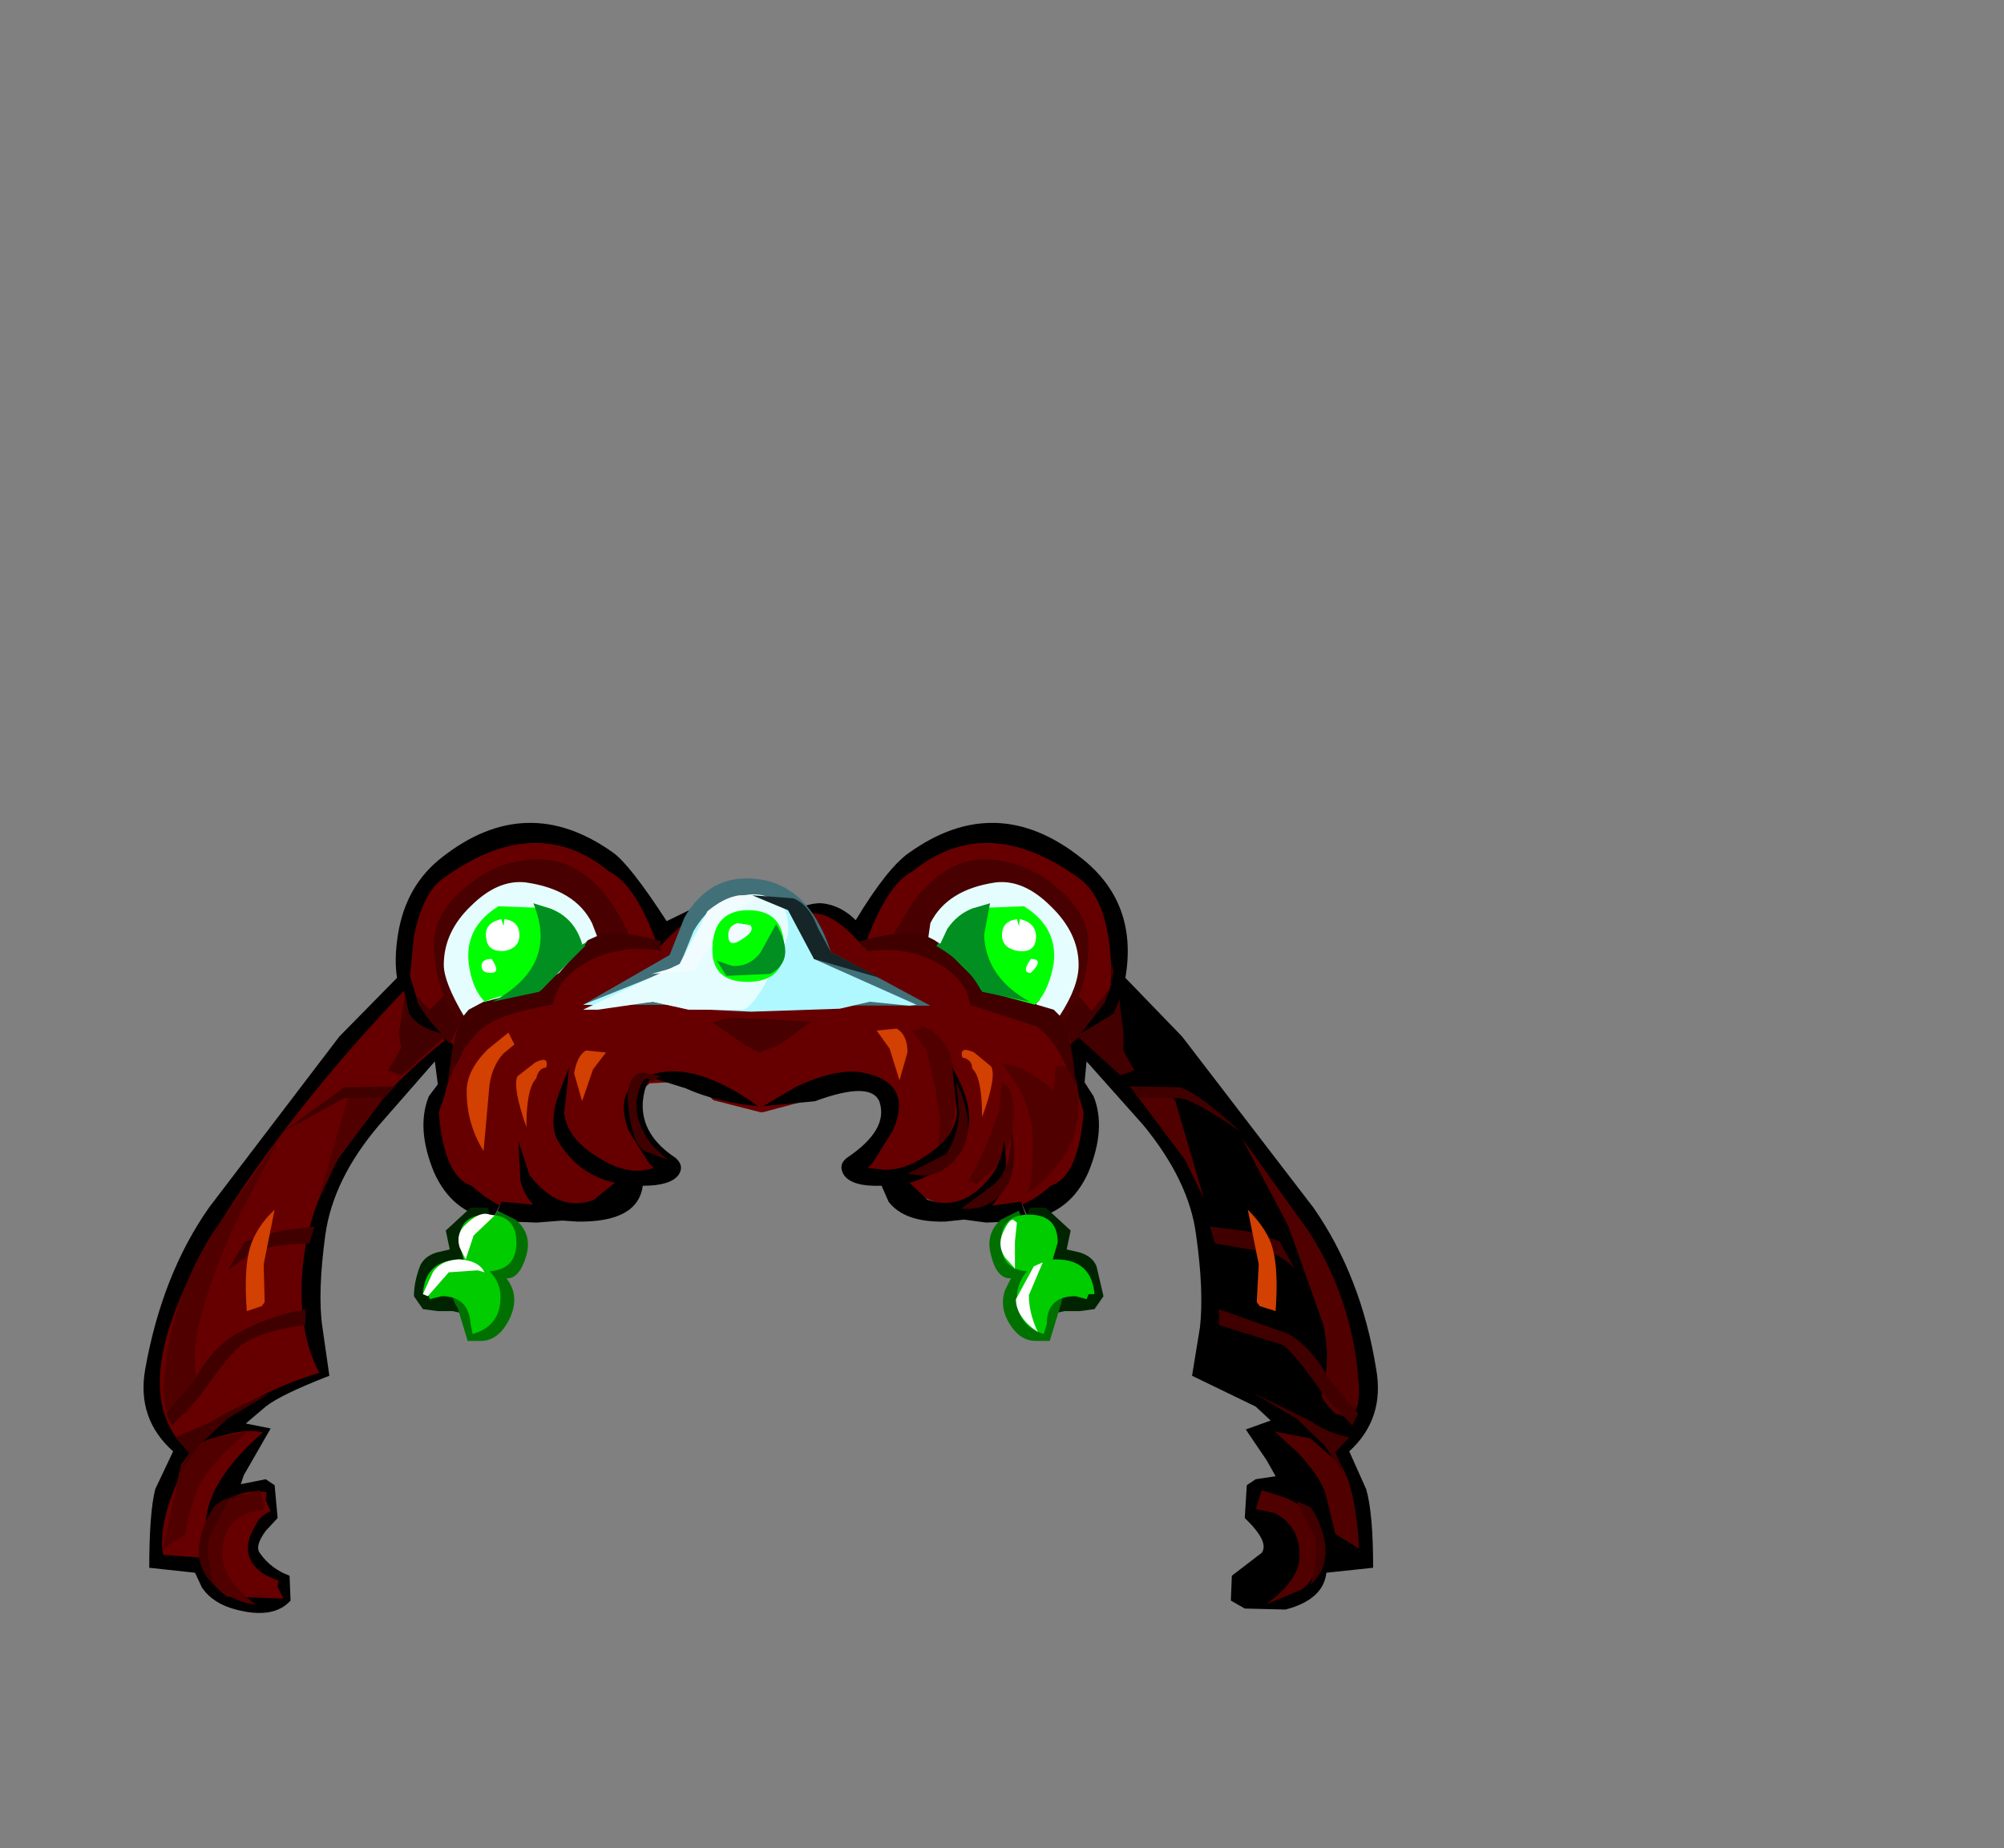 <svg xmlns="http://www.w3.org/2000/svg" xmlns:xlink="http://www.w3.org/1999/xlink" width="100.7" height="92.9"><rect width="100%" height="100%" fill="#808080" stroke="none"/><g transform="translate(38.65 49.75)"><use xlink:href="#a" width="62.05" height="39.7" transform="translate(-31.45 -8.4)"/><use xlink:href="#b" width="34.65" height="5.35" transform="translate(-17.85 10.95)"/><use xlink:href="#c" width="60.4" height="38" transform="translate(-30.6 -7.4)"/><use xlink:href="#d" width="60.1" height="29.1" transform="translate(-30.45 1.8)"/><use xlink:href="#e" width="26.75" height="7.8" transform="translate(-13.8 3.9)"/><use xlink:href="#f" width="17.45" height="6.4" transform="translate(-9.35 -5.6)"/><use xlink:href="#g" width="16.75" height="5.85" transform="translate(-9.35 -4.75)"/><use xlink:href="#h" width="10.3" height="5.8" transform="translate(-9.35 -4.8)"/><use xlink:href="#i" width="32.9" height="9.7" transform="translate(-16.85 -6.55)"/><use xlink:href="#j" width="30.65" height="6.55" transform="translate(-15.9 11.1)"/><use xlink:href="#k" width="33.75" height="6" transform="translate(-17.4 11.3)"/><use xlink:href="#l" width="31.15" height="5.95" transform="translate(-17.4 11.25)"/><use xlink:href="#m" width="59.9" height="32.75" transform="translate(-30.3 -2.85)"/><use xlink:href="#n" width="51.8" height="14.2" transform="translate(-26.3 1.95)"/><use xlink:href="#o" width="5.6" height="3.95" transform="translate(-5.9 -4.75)"/><use xlink:href="#p" width="31.9" height="6.7" transform="translate(-16.35 -5.4)"/><use xlink:href="#q" width="29.4" height="4.95" transform="translate(-15.1 -4.2)"/><use xlink:href="#r" width="37.5" height="5.7" transform="translate(-19.15 -1.4)"/><use xlink:href="#s" width="27" height="4.95" transform="translate(-13.9 -4.35)"/><use xlink:href="#t" width="27.95" height="2.7" transform="translate(-14.45 -3.55)"/><use xlink:href="#u" width="6.4" height="4.15" transform="translate(-.85 -4.75)"/></g><defs><use xlink:href="#v" id="a" width="62.05" height="39.7"/><use xlink:href="#w" id="b" width="34.65" height="5.35"/><use xlink:href="#x" id="c" width="60.4" height="38"/><use xlink:href="#y" id="d" width="60.1" height="29.1"/><use xlink:href="#z" id="e" width="26.75" height="7.8"/><use xlink:href="#A" id="f" width="17.45" height="6.4"/><use xlink:href="#B" id="g" width="16.75" height="5.85"/><use xlink:href="#C" id="h" width="10.3" height="5.8"/><use xlink:href="#D" id="i" width="32.9" height="9.7"/><use xlink:href="#E" id="j" width="30.65" height="6.55"/><use xlink:href="#F" id="k" width="33.75" height="6"/><use xlink:href="#G" id="l" width="31.15" height="5.95"/><use xlink:href="#H" id="m" width="59.9" height="32.75"/><use xlink:href="#I" id="n" width="51.8" height="14.2"/><use xlink:href="#J" id="o" width="5.6" height="3.95"/><use xlink:href="#K" id="p" width="31.9" height="6.7"/><use xlink:href="#L" id="q" width="29.4" height="4.95"/><use xlink:href="#M" id="r" width="37.5" height="5.7"/><use xlink:href="#N" id="s" width="27" height="4.95"/><use xlink:href="#O" id="t" width="27.95" height="2.7"/><use xlink:href="#P" id="u" width="6.4" height="4.15"/><path id="v" fill-rule="evenodd" d="M47.1 1.75Q50 4 49.35 7.8l2.85 2.95 6.6 8.6q2.4 3.45 3.15 8.1.45 2.5-1.35 4.15l.85 1.9q.35 1.2.35 3.95l-2.35.25q-.15 1.35-2.05 1.85l-2.05-.05-.7-.4.05-1.25 1.5-1.15q.4-.55-.85-1.75l.1-1.65.45-.3 1-.15-.45-.8-1.05-1.55 1.25-.45-.75-.7-3.2-1.55.4-2.45q.2-1.85-.2-4.65-.35-2.7-2.65-5.5L47.4 12l-.1 1.05.45.7q.65 1.6-.25 3.8-.9 2.05-3 2.4l-.4-.9-.05-2.3.35-3.95-3.75.5-5.35-6.55-.25-.1v-.1H33.9l-4.3-.75-2.45.2-.25-.1q.45.85-.1.85l-5.4 6.55-3.7-.5.35 3.95-.05 2.3-.45.9q-2.05-.35-2.95-2.4-.9-2.2-.25-3.8l.45-.6-.15-1.15-2.8 3.2q-2.3 2.7-2.7 5.5-.4 2.95-.15 4.65l.35 2.45q-2.45.95-3.2 1.55l-1 .85 1.25.25-1.35 2.35-.15.45L6.15 33l.45.3.15 1.65-.6.65q-.55.75-.3 1.1.55.8 1.5 1.15l.05 1.25q-.85.95-2.75.45-1.15-.3-1.7-1.1l-.35-.75-2.3-.25q0-2.75.3-3.95l.9-1.9Q-.35 29.95.1 27.45q.85-4.75 3.2-8.1l6.55-8.6 2.9-2.95q-.15-.95.05-2.2.4-2.45 2.2-3.85 4.25-3.35 8.6-.25.85.6 2.7 3.45L28.25 4q1.1 0 2.4 1.65l1.25-.85q1.4-.8 2.2-.75.95.1 1.7.85 1.6-2.65 2.7-3.4 4.35-3.1 8.6.25"/><path id="w" fill="#002400" fill-rule="evenodd" d="m34.3 2.95.35 1.5-.45.65-.75.1h-.75l-.7.15-.55-2.2L30.7 2l-.15-1 .4-1h.8L33 1.15l-.2.95.65.15q.65.2.85.7M2.85 0h.85l.35 1-.1 1-.75 1.15-.6 2.2-.65-.15H1.2l-.75-.1L0 4.45q0-.7.3-1.5.2-.5.85-.7l.65-.15-.2-.95L2.85 0"/><path id="x" fill="#600" fill-rule="evenodd" d="m45.5 11.15.5 1.05.4 1.35q-.25 3.25-1.65 3.7-1.55 1.4-3.45 1.3l-1.6-.35q-1.05-.05-1.85-.75l-.55-.65-1.95-.2-.4-.4q1.2-.6 1.55-2 .35-1.05-.15-1.7l-.55-.45-1.95-.05-1.3.95-2.25.6h-.15l-2.35-.6q-.55-.55-1.25-.95l-1.95.1-.55.45q-.5.6-.15 1.65l.3.8q.45.85 1.25 1.2-.3.85-2.4.6-.65 1.3-2.35 1.4-2.55 1.3-5.05-.95-1.4-.45-1.65-3.7l.3-.85q.1-.65.55-1.55l.3-.5-1-1.1v.05l.15.35q-6.65 5.3-7.15 11.55-.25 3.1.85 5.15-2.8.85-4.75 2.3l-1.4 1.3q2.2-.9 3.3-.6-2.95 2.6-2.85 4.8l.2-.45q.95-1.6 2.85-1.35l-.05.4.25.55q-.55.25-.75.7-1 1.65.55 2.55l.6.25-.05.3.3.6-2.8-.1q-1.1-.7-1.25-1.95l-2-.15q-.25-1.25.55-3.3l.8-1.85q-4.2-3.6 3.2-14.1 3.45-4.85 7.55-9.1l.25 1.15q.5.75 1.65 1-.65-.6-1.2-1.55l-.05-.2-.35-1.15.2-2q.45-2.15 1.4-2.85 4.7-3.45 8.4-.4Q23.9 2.1 25 5.2l.1.05q1.5-1.7 2.45-1.7 1.7 0 2.5.8v2.3l.2.05.05-.05v-2.3q.95-.8 2.5-.8 1.1 0 2.55 1.7l.05-.05q1.1-3.1 2.4-3.75 3.75-3.05 8.45.4Q47.75 3 47.8 6.7l-.05.35.05.05-.35.95-1.2 1.55.05-.05-1.05 1.1.25.5m.75-1.55-.15.35q6.65 5.3 7.1 11.55.25 3.1-.85 5.15 4.55 1.35 6.15 3.6l-3.3-.6q2.9 2.5 2.9 4.8l-.25-.45q-.95-1.6-2.8-1.35l.05.4-.25.55.75.7q1 1.65-.55 2.55l-.6.25.05.3-.35.6 2.8-.1q1.05-.65 1.3-1.95l2-.15q.25-1.25-.5-3.3l-.85-1.85q4.15-3.6-3.2-14.1-2.3-3.3-5.5-6.85l-1.9-2.1-.4 1-1.65 1 1.65-1 .4-1 1.9 2.1q3.2 3.55 5.5 6.85 7.35 10.5 3.2 14.1l.85 1.85q.75 2.05.5 3.3l-2 .15q-.25 1.3-1.3 1.95l-2.8.1.35-.6-.05-.3.6-.25q1.55-.9.55-2.55l-.75-.7.25-.55-.05-.4q1.85-.25 2.8 1.35l.25.45q0-2.3-2.9-4.8l3.3.6q-1.6-2.25-6.15-3.6 1.1-2.05.85-5.15-.45-6.25-7.1-11.55l.15-.35"/><path id="y" fill="#510000" fill-rule="evenodd" d="m52.3 8.7-.95-1.95-2.55-3.4 1.5-.05.55.45L52.3 8.7m4.25 1.4L54.2 5.65l3.4 4.75q2.1 3.3 2.45 7.25.2 1.75-.5 2.05l-.65-.2q-.7-.7-.7-.95.5-1.65.1-3.5l-1.75-4.95M45.6 5.95q-.7 1.45-2.3 2.6.4-.35.4-2.65 0-2.15-1.55-3.95.9-.1 2.6 1.3l.1-1.2q1.05-.2 1.15 1.5.05 1.45-.4 2.4m-3.45-3.1q.8.4.5 2.4-.1 1.45-1.8 2.75l-.25-.2-.35.35.5-.85.6-1.25L42 4.3l.15-1.45m13.05 20.5 1.25.4q1.3.6 1.5 1.5.4 2.3-.75 3.1l-1.8.75q1.65-1.2 1.7-2.35.05-1.6-1.25-2.25l-.95-.2.3-.95m.65-2.95 1.8.35 1.5 1.3q.75 1.05.95 4.25l-1.2-.75-.5-2.05q-.3-.9-1.45-2.1l-1.1-1M38.1.15 38.05 0q1.65.55 1.75 2.8.15 2.6-.85 3.25l.1-1.3-.3-1.85-.4-1.65-.7-1 .45-.1M5.85 5.65l-2.3 4.45Q2.3 12.85 1.8 15.05q-.45 1.85.05 3.5l-.7.95-.6.2q-.7-.3-.5-2.05Q.4 13.7 2.5 10.4l3.35-4.75m1.9 3.25 1.5-5.15.55-.45 1.5.05-2.55 3.4-1 2.15M3.6 23.75l1.25-.4.3.95-.9.2q-1.4.6-1.25 2.25.05 1.15 1.65 2.35-1-.1-1.8-.75-1.15-.9-.7-3.1.2-.9 1.45-1.5m-1.2-3 1.85-.35-1.1 1q-1.2 1.2-1.5 2.1-.5 1.4-.5 2.05L0 26.3l.9-4.25q.75-1.05 1.5-1.3"/><path id="z" fill-rule="evenodd" d="m20.85 5.8.9.85q1.8.65 3.25-1.25.5-.7.6-1.7.35 2.25-.6 3.25l1.45-.2.3.8-.15.1-.65.1-1.25.05-1.1-.15-.95.1q-2.05.05-2.85-1l-.35-.8q-1.5.05-1.9-.55-.3-.5.15-.85 2.1-1.4 1.65-2.8-.4-1.1-3.25-.05l-2.6.25 1.7-1q1.95-.9 3.25-.7Q21.1.75 20 3.2l-1 1.6-.25.25.85.1q1 0 1.9-.6 1.6-.95 1.75-2.25L23 0q1.4 2.45.5 3.8-.95 1.55-2.65 2M9.6 1.05 8 .55q-.45.1-.55 1.2-.1 1.65 1.65 2.8.45.4.15.85-.4.55-1.8.55-.25 1.85-3.3 1.8L3.4 7.7l-1.3.1-1.25-.05-.65-.1-.2-.1.35-.8 1.6.15q-.45-.45-.65-1.2l-.1-2 .55 1.7Q3.25 7.35 5 6.65l1.05-.85q-1.8-.4-2.8-2-.55-.85-.05-2.4L3.75 0 3.5 2.3q.15 1.3 1.75 2.25 1.5.95 2.75.5l-.25-.25-1-1.6Q5.8.75 8.35.25q2.05-.35 4.9 1.7-2.1-.2-3.65-.9"/><path id="A" fill="#427079" fill-rule="evenodd" d="m4.35 3.85.75-1.9Q6.25 0 8.2 0q3.05 0 4.25 3.7l5 2.7L0 6.35l4.35-2.5"/><path id="B" fill="#b0f8ff" fill-rule="evenodd" d="m11.6 3.2 5.15 2.3-.35.05-2-.2-1.5.35-4.45.15L5.2 5.7l-1.7-.35-2.05.2L0 5.5l4.85-1.95.7-1.75Q6.6 0 8.3 0q2.7 0 3.3 3.2"/><path id="C" fill="#e6fdff" fill-rule="evenodd" d="m9.2.1.85.55q.3.45.25 1.25-.05.55-.9 2.15Q8.45 5.8 8 5.8H5.3l-1.8-.4-2.75.4H0l4.85-2.3.65-1.25Q6.3.95 7.25.4q1-.6 1.95-.3"/><path id="D" fill="#480000" fill-rule="evenodd" d="M31.25 1.35q1.65 1.35 1.65 2.9 0 1.45-.6 2.85l-.65 1.1-.5-.65-3.65-1q-.9-1.55-2.35-2.5l-2.05-.3 1.1-1.8Q25.8.05 27.5 0q2.05-.05 3.75 1.35m-16.4 6.6 4.15.2-.25.15-.8.6-.65.45-.15.05-.8.3-.6-.3L14 8.2l.85-.25M.6 7.1Q0 5.7 0 4.25q0-1.55 1.65-2.9Q3.3-.05 5.35 0 8.1.05 9.8 3.75l-2.05.3-2.35 2.5q-2.65.25-3.65 1l-.45.65-.7-1.1"/><path id="E" fill="#007100" fill-rule="evenodd" d="M30.6 4q.15.15-.1.9L30 6.55h-.7q-.9 0-1.45-1.1-.35-.7-.1-1.45l.3-.6q-.7.05-1-1.15-.3-1.1.5-1.8l.9-.45.7 2.05L30.6 4M3.15.45q.85.7.55 1.8-.35 1.2-1 1.15.7.9.15 2.05-.55 1.1-1.45 1.1H.75L.25 4.9Q-.15 4.3.1 4l1.45-1.95.7-2.05.9.45"/><path id="F" fill="#0c0" fill-rule="evenodd" d="M30.45 0q1.45 0 1.45 1.4l-.25.85h.15q1.8 0 1.95 1.75h-.3l-.1.25-.55-.15q-1.45 0-1.45 1.4l-.15.5q-1.35-.4-1.35-1.85 0-.7.5-1.3-1.3-.1-1.3-1.45 0-1.4 1.4-1.4M4.7 1.4q0 1.35-1.35 1.45.55.55.55 1.3Q3.9 5.6 2.5 6l-.1-.5Q2.3 4.1.95 4.1l-.6.15L.25 4H0q.1-1.75 1.95-1.75h.1L1.8 1.4Q1.8 0 3.25 0T4.7 1.4"/><path id="G" fill="#fff" fill-rule="evenodd" d="m31.15 2.45-.7 1.65q0 .9.45 1.85-1.1-.75-1.1-1.65l.9-1.65.45-.2m-1.9-.25q-.4-.6-.1-1.25.3-.65.5-.65l.2.15-.1.95v1.4l-.05-.1-.45-.5M3.6.1l-1.05 1-.4 1.2-.3-.6q-.2-.65.25-1.1.75-.75 1.25-.55L3.6.1m-.5 2.85-.35-.1-1.45.1-1.05 1.2-.25-.1.5-1.1q.4-.6 1.3-.65 1 .05 1.3.65"/><path id="I" fill="#d24002" fill-rule="evenodd" d="M37 4.65q0-2-.5-2.45 0-.45-.5-.55-.15-.6.6-.25l.85.7q.3.5-.45 2.55m14.75 9.75-.8-.25-.15-.2.1-1.9-.55-2.75q1 1 1.25 1.95.3 1.05.15 3.15M31.7.3l1-.1q.55.3.55 1.2l-.4 1.4-.5-1.6-.65-.9M18.1 1.4l-.65.85-.55 1.6-.4-1.4q.15-.9.6-1.15l1 .1m-3.55.5q.7-.35.55.25-.4.05-.5.55-.5.5-.5 2.45-.7-2-.45-2.55l.9-.7M13.5 1l-.55.45q-.55.6-.7 1.55l-.3 3.35q-.85-1.35-.85-3 0-1.05 1.05-2.1L13.2.4l.3.6M1.45 9.3.9 12.05l.05 1.9-.15.2-.75.25q-.15-2.1.15-3.15.3-1.05 1.25-1.95" transform="translate(0 -.2)"/><path id="J" fill="#f0fcff" fill-rule="evenodd" d="M1.4 3.55 2.8.8Q3.65.1 4.4 0h1.2Q4 .75 3.45 1.7l-1.3 2.1L0 3.95l1.4-.4"/><path id="K" fill="#e6fdff" fill-rule="evenodd" d="M30.5 1.2q1.4 1.35 1.4 2.95 0 1.1-.95 2.55l-.3-.3-.85-.25-.05-.05.2-.2q-.55-.4-2.4-.5-.7-.1-1-.8L25 3l-.05.1-.3-.2-.3-.15.1-.7Q25.3.35 27.75 0q1.4-.15 2.75 1.2m-4.55 1.3.1.05-.1-.15v.1M7.15 3 5.8 4.55l-1.4.85-2.35.6H2l-.75.4-.25.3Q0 5 0 4.15 0 2.5 1.35 1.2 2.7-.15 4.1 0q2.5.35 3.35 2.05l.25.65-.45.2-.1.1"/><path id="L" fill="#0f0" fill-rule="evenodd" d="M29.4 3.1q-.2 1.2-.75 1.9l-.2.2-.35-.1-1.5-.4-.85-.25-.35-.6-1.7-1.7.35-.75q.5-.75 1.3-1.05l2.55-.1q1.7 1.05 1.5 2.85M.8 5.05Q.15 4.35 0 3.1-.2 1.3 1.5.25l2.55.1Q5.3.8 5.7 2.15l-.05.05.3-.15-2.3 2.4q-1.8.15-2.85.6M14.05.45q1.75 0 1.8 1.8.05 1.8-1.85 1.8-1.85 0-1.75-1.8.1-1.8 1.8-1.8" transform="translate(0 -.25)"/><path id="M" fill="#420000" fill-rule="evenodd" d="m36.75 1.9.2 1.65v.9l.55 1-.7.25-2.1-1.9-.35.3-.45-1 .7-1.15.1-.25.65.75.95-1.15-.3.75-1.2 1.55 1.65-1 .3-.7m-.3-1.45-.1.7V0l.1.45M2.9 1.95l.7 1.1-.5 1.05-.3-.3L.7 5.7 0 5.45l.65-1.1-.1-.8.3-1.9.2.95q.5.75 1.65 1-.65-.6-1.2-1.55l-.05-.35.15.2.5.5.7-.7.1.25"/><path id="N" fill="#018f21" fill-rule="evenodd" d="m22.5 2.05.35-.75q.5-.75 1.3-1.05L25 0l-.3 1.6q.1 2.15 2.3 3.35l-2.4-.5q-.8-1.45-2.3-2.3l.1-.15.1.05m-8.25-1q1.05 1.8-.3 2.5l-2.2.1-.5-.8.05.05.75.25q.85.05 1.4-.65l.8-1.45M0 4.95Q3.35 3.15 2.05 0l.8.25Q4.1.7 4.5 2.05l-.05.05.2-.1v.15l-2.3 2.3-2.35.5"/><path id="P" fill="#152528" fill-rule="evenodd" d="m0 0 2.05.15q.8.3 1.25 1.5l.65 1.2 2.45 1.3-3.3-.95L1.8.75 0 0"/><path id="H" fill="#400000" fill-rule="evenodd" d="m31.55 7.65-.5-1.05q-.7-1.4-1.45-1.9l-3.35-1.1q-.2-1.4-1.95-2.25-1.1-.55-2.55-.5L21.1.9l-.4-.45.05-.05q2.7-.75 3.7-.05 1.45.95 2.35 2.5l3.65 1q.9.7 1.1 3.8m-6.5 3.45q.55-.85.65-2l-.15-1.65q1.15 2.5.05 3.8-.65.85-1.65.95l-.85-.1 1.95-1m-14.75-.4.75.7-.9-.35q-.85-.1-1.1-2.45-.1-1.5.75-1.6l.9.2-.45.25-.2-.15q-.3 0-.5.8-.3 1.25.75 2.6m15.5 3.15 1.55-1.15q1.1-.85.95-3.1.4 2.15-.2 3.1-.8 1.3-2.3 1.15M10.7.9q-1.85-.35-3.5.45-1.1.55-1.65 1.45l-.3.8q-2.4.4-3.4 1.1Q1.1 5.2.4 6.6l-.4.9.15-1.15q.3-2.05.9-2.5 1-.75 3.65-1L7.05.35q1-.7 3.65.05v.5m31.1 14.6.8 1.45q-.25-.4-1.1-.85l-2.95-.5-.25-.85 1.6.2q.75.1 1.9.55m2.55 7 1.4 1.65-.3.6L44 23.2q-1.45-2.1-2.05-2.5l-3.2-1v-.8l3.5 1.25q1.15.65 2.1 2.35m-.75 7.9-.95-1.85.7.3q.6.85.75 1.95.1 1.2-.75 1.95.4-1.25.25-2.35m1.55-3.05-1.1-1.6-1.4-1.35-2.2-1.3 2.95 1.45q.75.55 1.9.8l-.7.75.55 1.25M34.25 7.7l2.55.05q.95.3 3.05 2.25-2.3-1.6-3.05-1.7l-2.05-.05-.5-.55m-47 14.8q.95-1.7 2.1-2.35 1.5-.85 3.5-1.25v.8q-2.1.25-3.2 1-.6.4-2.05 2.5l-1.45 1.55-.3-.6 1.4-1.65m10.1-14.8-.5.55-2.05.05-3.1 1.7 3.1-2.25 2.55-.05m-7.55 7.8 1.85-.55 1.65-.2-.25.85q-2.15.05-2.95.5l-1.15.85.85-1.45m-.85 8.9-1.45 1.35-1.1 1.6.6-1.25-.7-.75 1.85-.8q.75-.55 2.95-1.45l-2.15 1.3m-.95 6q-.15 1.1.25 2.35-.85-.75-.75-1.95.15-1.1.75-1.95.4-.5 1.6-.65l-.8.3H-11l-1 1.9" transform="translate(14.15)"/><g id="O" fill-rule="evenodd"><path fill="#fff" d="m26.9 0 .1.35.05-.35q.9.2.8 1.05-.1.65-.9.55-.8-.15-.8-.8 0-.7.75-.8m.7 2.7q-.5 0 0-.7.7 0 0 .7M1 0l.1.35.05-.35q.75.1.75.8 0 .65-.75.8-.8.05-.9-.55Q.05.2 1 0M.5 2q.5.7-.05.7Q0 2.7 0 2.35T.5 2"/><path fill="#f0fcff" d="M13.5.3q.25.3-.4.7-.65.45-.7-.1-.05-.55.45-.7l.65.1"/></g></defs></svg>